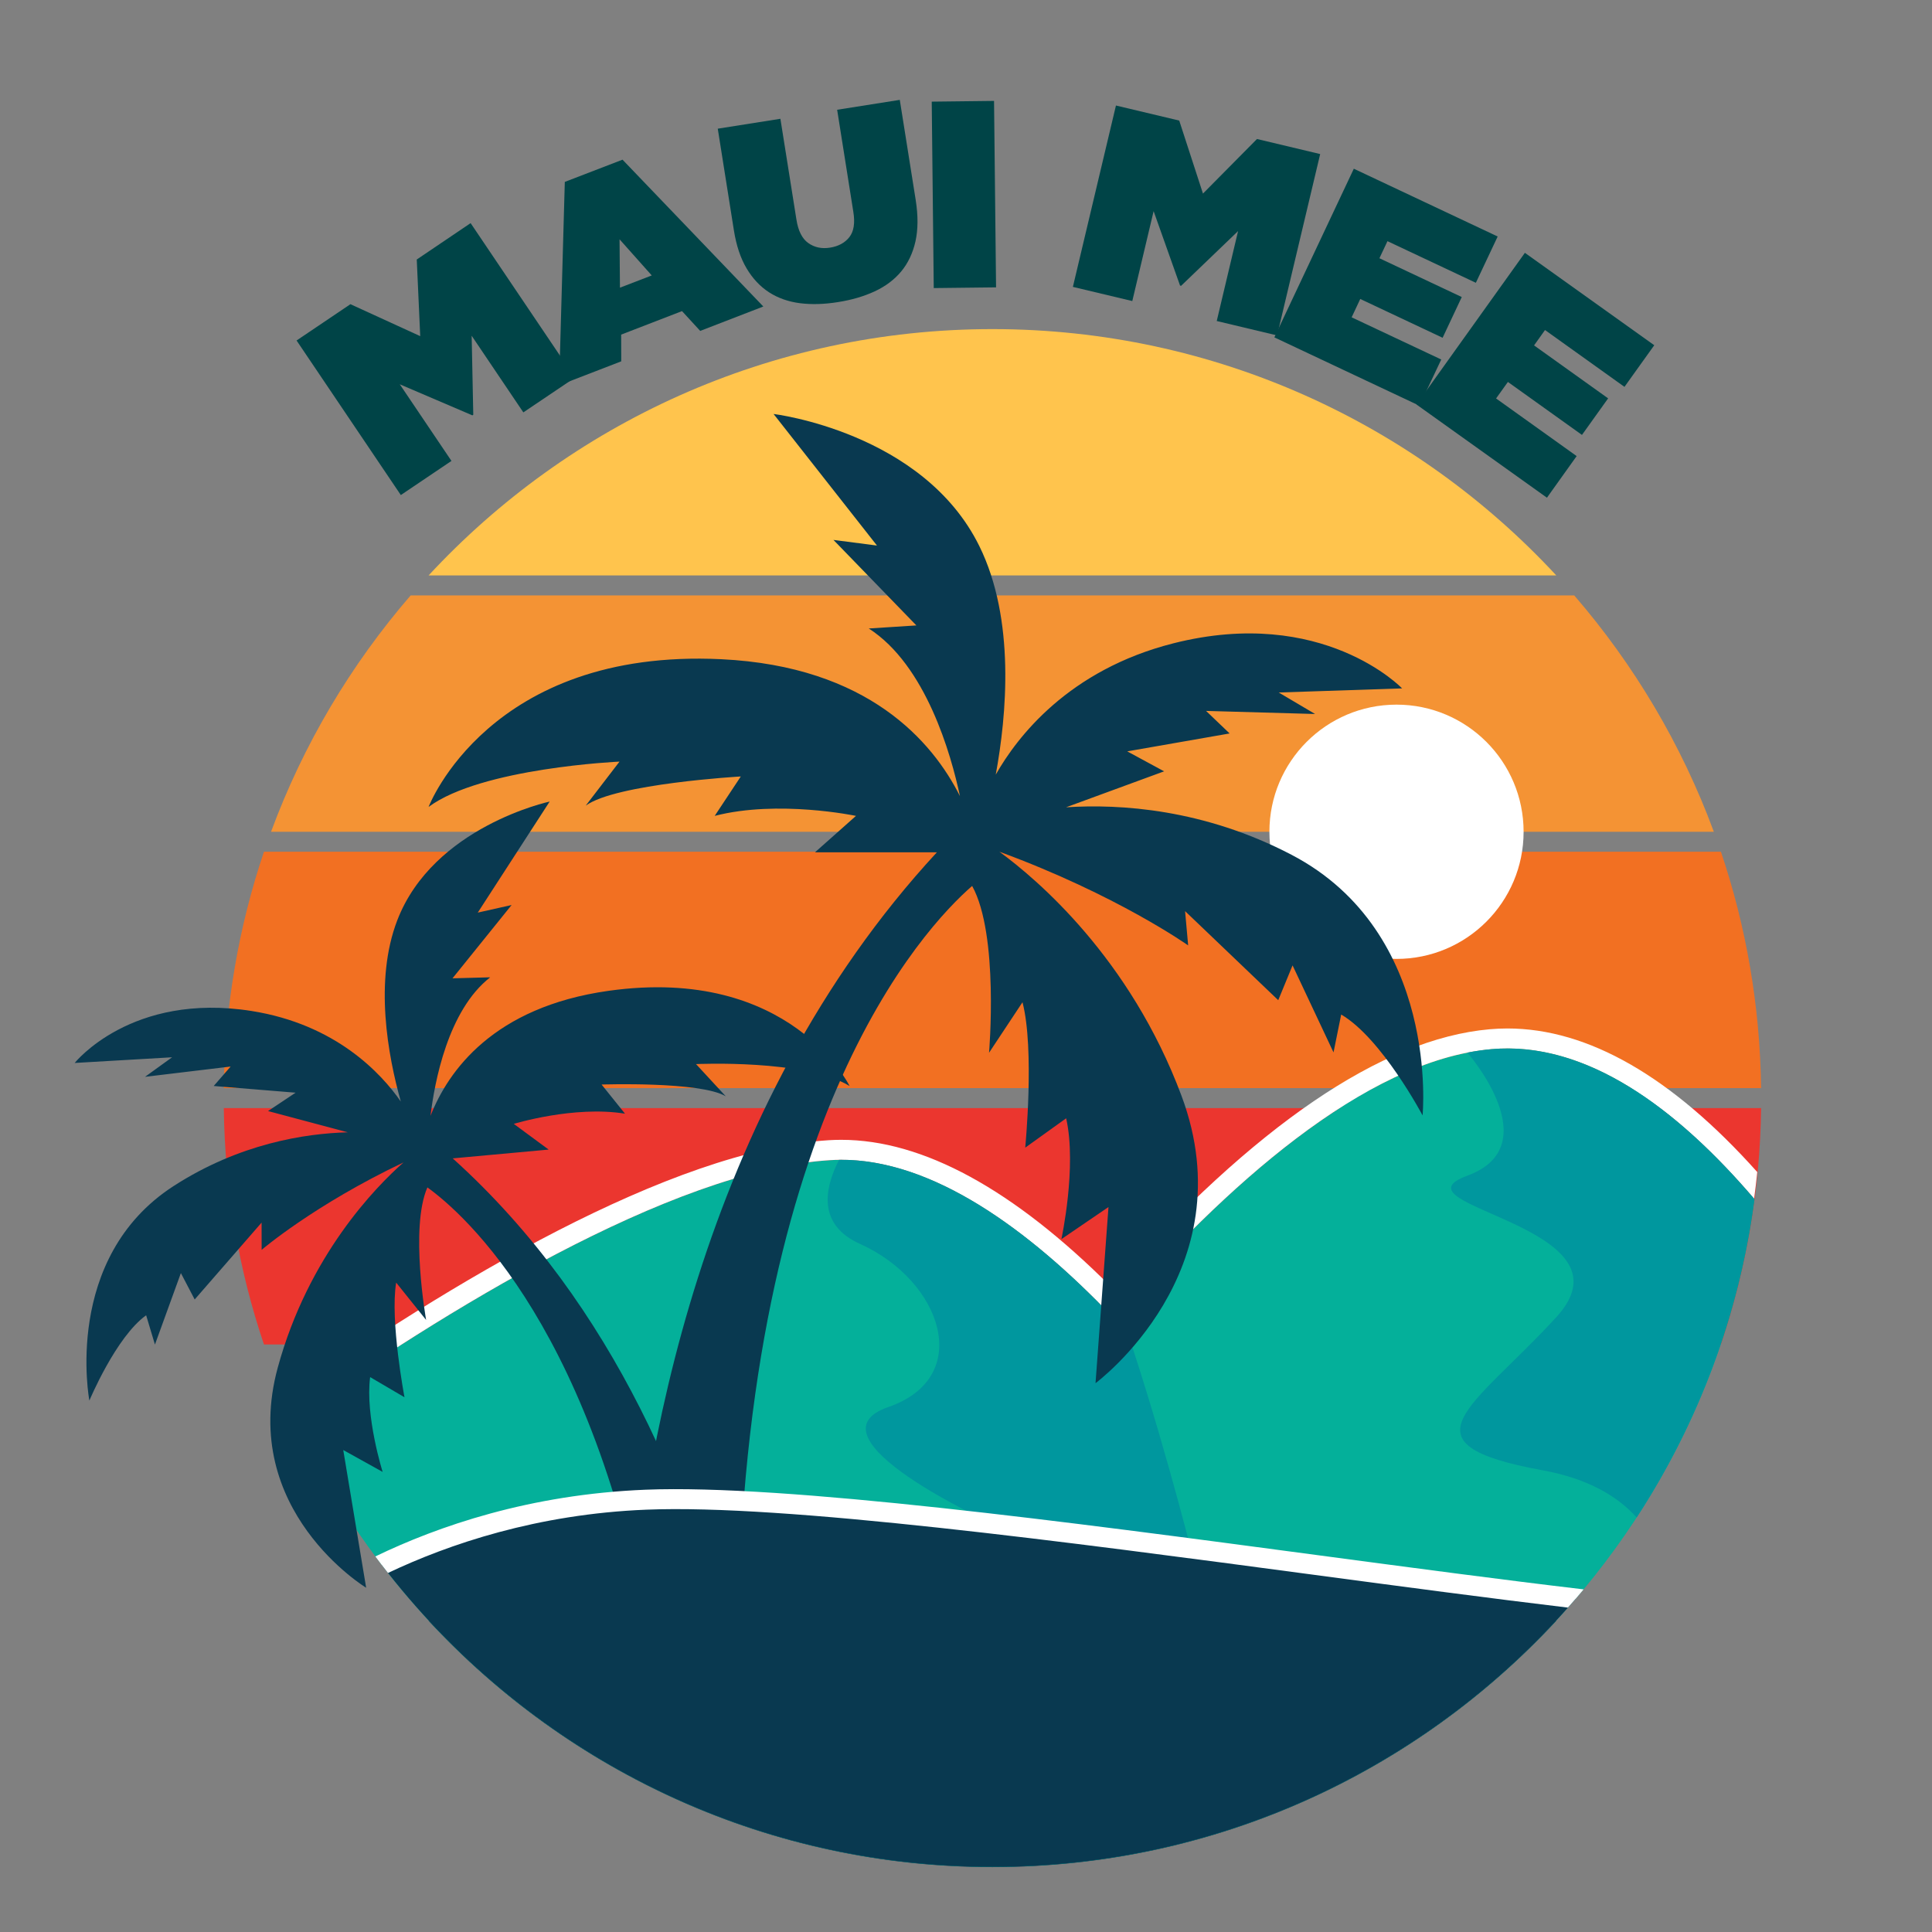 <svg xmlns="http://www.w3.org/2000/svg" xmlns:xlink="http://www.w3.org/1999/xlink" width="500" zoomAndPan="magnify" viewBox="0 0 375 375" height="500" preserveAspectRatio="xMidYMid meet" version="1.0"><rect x="0" y="0" width="375" height="375" fill="#808080" stroke="none"/><defs><g/><clipPath id="fec73a8c0c"><path d="M 43.109 165.27 L 341.828 165.27 L 341.828 211.352 L 43.109 211.352 Z M 43.109 165.27 " clip-rule="nonzero"/></clipPath><clipPath id="748045e310"><path d="M 43.109 215 L 341.828 215 L 341.828 261 L 43.109 261 Z M 43.109 215 " clip-rule="nonzero"/></clipPath><clipPath id="edb24fd6b5"><path d="M 83 314.195 L 302.078 314.195 L 302.078 362.406 L 83 362.406 Z M 83 314.195 " clip-rule="nonzero"/></clipPath><clipPath id="ec580491e6"><path d="M 83 63.879 L 303 63.879 L 303 112 L 83 112 Z M 83 63.879 " clip-rule="nonzero"/></clipPath><clipPath id="7a44be8a6b"><path d="M 56.688 203.105 L 340.875 203.105 L 340.875 362.406 L 56.688 362.406 Z M 56.688 203.105 " clip-rule="nonzero"/></clipPath><clipPath id="e58af1fefb"><path d="M 55 199 L 341.848 199 L 341.848 275 L 55 275 Z M 55 199 " clip-rule="nonzero"/></clipPath><clipPath id="af0bc15332"><path d="M 74 290.91 L 305.961 290.91 L 305.961 362.406 L 74 362.406 Z M 74 290.91 " clip-rule="nonzero"/></clipPath></defs><g clip-path="url(#fec73a8c0c)"><path fill="#f27022" d="M 341.828 211.203 C 341.621 195.176 338.906 179.754 334.031 165.324 L 51.234 165.324 C 46.363 179.754 43.645 195.176 43.438 211.203 L 341.828 211.203 " fill-opacity="1" fill-rule="nonzero"/></g><path fill="#f49334" d="M 52.609 161.449 L 332.656 161.449 C 326.398 144.496 317.156 128.988 305.559 115.57 L 79.707 115.57 C 68.109 128.988 58.867 144.496 52.609 161.449 " fill-opacity="1" fill-rule="nonzero"/><g clip-path="url(#748045e310)"><path fill="#eb362f" d="M 334.031 260.957 C 338.906 246.527 341.625 231.109 341.828 215.082 L 43.438 215.082 C 43.645 231.109 46.359 246.527 51.234 260.957 L 334.031 260.957 " fill-opacity="1" fill-rule="nonzero"/></g><g clip-path="url(#edb24fd6b5)"><path fill="#093950" d="M 83.188 314.59 C 110.441 343.992 149.387 362.406 192.633 362.406 C 235.883 362.406 274.824 343.992 302.078 314.59 L 83.188 314.59 " fill-opacity="1" fill-rule="nonzero"/></g><g clip-path="url(#ec580491e6)"><path fill="#ffc44d" d="M 302.078 111.695 C 274.824 82.289 235.879 63.879 192.633 63.879 C 149.387 63.879 110.441 82.289 83.188 111.695 L 302.078 111.695 " fill-opacity="1" fill-rule="nonzero"/></g><path fill="#ffffff" d="M 295.73 161.449 C 295.73 175.078 284.684 186.125 271.062 186.125 C 257.434 186.125 246.391 175.078 246.391 161.449 C 246.391 147.82 257.434 136.77 271.062 136.77 C 284.684 136.77 295.73 147.82 295.73 161.449 " fill-opacity="1" fill-rule="nonzero"/><g clip-path="url(#7a44be8a6b)"><path fill="#04b09a" d="M 340.543 232.746 C 325.516 215.148 307.902 201.996 289.453 203.645 C 264.906 205.832 237.68 230.344 215.832 255.504 C 199.008 237.934 179.645 224.023 161.117 225.184 C 130.031 227.125 84.992 255.328 56.898 275.137 C 80.438 326.598 132.359 362.355 192.633 362.355 C 268.379 362.355 330.934 305.891 340.543 232.746 " fill-opacity="1" fill-rule="nonzero"/></g><g clip-path="url(#e58af1fefb)"><path fill="#ffffff" d="M 57.117 274.98 C 85.227 255.184 130.109 227.121 161.117 225.184 C 161.84 225.137 162.562 225.113 163.289 225.113 C 181.152 225.117 199.664 238.621 215.832 255.504 C 237.68 230.344 264.906 205.832 289.453 203.645 C 290.5 203.551 291.543 203.504 292.586 203.504 C 309.863 203.504 326.309 216.102 340.469 232.66 C 340.699 230.945 340.91 229.227 341.082 227.492 C 324.562 209.016 308.262 199.625 292.586 199.625 C 291.426 199.625 290.254 199.68 289.105 199.781 C 268.203 201.648 243.512 218.473 215.68 249.805 C 196.734 230.844 179.125 221.238 163.289 221.238 C 162.484 221.238 161.672 221.262 160.879 221.312 C 129.988 223.242 86.699 249.461 55.512 271.375 C 56.027 272.586 56.566 273.789 57.117 274.98 " fill-opacity="1" fill-rule="nonzero"/></g><path fill="#093950" d="M 142.312 323.039 C 134.918 292.711 119.598 253.414 87.871 224.84 L 106.492 223.133 L 99.727 218.145 C 99.727 218.145 111.387 214.555 121.312 216.164 L 116.77 210.508 C 116.77 210.508 135.953 209.855 140.875 212.793 L 135.098 206.539 C 135.098 206.539 156.297 205.547 164.902 210.793 C 164.902 210.793 153.449 187.344 118.102 192.32 C 95.746 195.469 86.984 207.879 83.562 216.578 C 84.336 210.117 86.918 196.113 95.148 189.695 L 87.832 189.891 L 99.301 175.664 L 92.734 177.137 L 106.688 155.582 C 106.688 155.582 84.105 160.414 77.102 178.648 C 72.602 190.363 75.293 204.906 77.797 213.805 C 73.996 208.336 65.195 198.82 48.824 196.23 C 25.457 192.535 14.496 206.32 14.496 206.32 L 33.402 205.219 L 28.148 209.012 L 44.766 207.016 L 41.48 210.789 L 57.375 212.09 L 52.023 215.656 L 67.504 219.781 C 59.211 220 46.492 221.957 33.719 230.195 C 12.051 244.172 17.348 271.848 17.348 271.848 C 17.348 271.848 22.52 259.465 28.367 255.297 L 30.074 260.98 L 35.109 247.105 L 37.789 252.227 L 50.773 237.309 L 50.785 242.594 C 50.785 242.594 60.957 233.875 78.316 225.629 C 72.949 230.363 59.836 243.711 53.906 265.473 C 46.355 293.195 71.07 308.18 71.07 308.18 L 66.625 281.449 L 74.27 285.695 C 74.27 285.695 70.855 274.855 71.844 267.297 L 78.512 271.207 C 78.512 271.207 75.676 256.324 76.895 248.953 L 82.711 256.203 C 82.711 256.203 79.516 238.336 82.957 230.477 C 89.988 235.535 116.141 258.34 126.758 323.039 L 142.312 323.039 " fill-opacity="1" fill-rule="nonzero"/><path fill="#00979e" d="M 284.82 228.195 C 268.996 234.012 318.367 237.891 302.078 255.66 C 285.793 273.43 271.082 280.215 299.43 285.383 C 308.355 287.012 314.055 290.512 317.672 294.539 C 329.559 276.312 337.578 255.324 340.543 232.746 C 325.516 215.148 307.902 201.996 289.453 203.645 C 287.918 203.781 286.375 204.004 284.82 204.312 C 284.82 204.312 300.645 222.383 284.82 228.195 " fill-opacity="1" fill-rule="nonzero"/><path fill="#00979e" d="M 231.109 300.543 C 231.109 300.543 224.727 275.312 217.234 253.902 C 216.766 254.438 216.297 254.969 215.832 255.504 C 199.535 238.484 180.855 224.898 162.859 225.117 C 159.887 230.926 158.797 237.789 166.934 241.445 C 182.758 248.551 189.219 267.289 172.422 273.105 C 155.629 278.922 192.633 295.75 192.633 295.75 L 231.109 300.543 " fill-opacity="1" fill-rule="nonzero"/><path fill="#093950" d="M 250.688 165.914 C 233.648 157.012 217.398 156.016 206.922 156.695 L 225.953 149.715 L 218.797 145.84 L 238.668 142.363 L 234.098 137.988 L 255.258 138.586 L 248.203 134.414 L 272.148 133.617 C 272.148 133.617 256.75 117.52 227.738 124.871 C 207.414 130.023 197.43 143.031 193.273 150.359 C 195.395 138.859 197.109 120.23 190.086 105.988 C 179.16 83.828 150.148 80.352 150.148 80.352 L 170.219 105.891 L 161.773 104.797 L 177.867 121.395 L 168.629 121.988 C 179.738 129.125 184.605 146.465 186.324 154.52 C 181.012 143.957 168.543 129.336 140.016 127.953 C 94.91 125.766 83.188 156.625 83.188 156.625 C 93.422 149.027 120.246 147.828 120.246 147.828 L 113.688 156.375 C 119.551 152.102 143.789 150.711 143.789 150.711 L 138.723 158.363 C 151.043 155.184 166.145 158.363 166.145 158.363 L 158.195 165.426 L 181.855 165.426 C 135.777 215.266 124.277 283.43 121.676 322.66 L 143.18 322.66 C 143.172 218.098 179.516 179.93 188.695 171.961 C 193.938 181.461 191.973 204.34 191.973 204.34 L 198.465 194.535 C 200.848 203.68 198.996 222.758 198.996 222.758 L 206.941 217.059 C 209.062 226.469 206.016 240.516 206.016 240.516 L 215.156 234.285 L 212.641 268.473 C 212.641 268.473 242.047 246.742 229.328 212.688 C 219.348 185.957 201.285 170.66 193.98 165.316 C 216.801 173.699 230.621 183.504 230.621 183.504 L 230.023 176.848 L 248.105 194.137 L 250.887 187.379 L 258.836 204.273 L 260.324 196.922 C 268.172 201.492 276.121 216.496 276.121 216.496 C 276.121 216.496 279.598 181.02 250.688 165.914 " fill-opacity="1" fill-rule="nonzero"/><g clip-path="url(#af0bc15332)"><path fill="#093950" d="M 305.879 310.27 C 248.641 303.473 162.062 289.625 125.375 291.09 C 103.547 291.965 86.047 297.988 74.082 303.719 C 101.348 339.359 144.301 362.355 192.633 362.355 C 237.934 362.355 278.516 342.152 305.879 310.27 " fill-opacity="1" fill-rule="nonzero"/></g><path fill="#ffffff" d="M 75.305 305.312 C 87.09 299.723 104.223 293.879 125.449 293.027 C 152.211 291.938 206.949 299.254 255.238 305.695 C 272.625 308.016 289.426 310.254 304.332 312.035 C 305.367 310.871 306.383 309.695 307.379 308.496 C 291.875 306.672 274.133 304.305 255.75 301.855 C 207.309 295.391 152.398 288.07 125.297 289.152 C 102.828 290.051 84.984 296.242 72.855 302.105 C 73.66 303.184 74.473 304.254 75.305 305.312 " fill-opacity="1" fill-rule="nonzero"/><g fill="#004447" fill-opacity="1"><g transform="translate(76.096, 97.246)"><g><path d="M -18.531 -31.156 L -8.078 -38.203 L 5.469 -32 L 4.797 -46.875 L 15.25 -53.938 L 35.484 -23.938 L 25.484 -17.203 L 15.453 -32.078 L 15.766 -16.75 L 15.594 -16.625 L 1.5 -22.656 L 11.531 -7.781 L 1.703 -1.156 Z M -18.531 -31.156 "/></g></g></g><g fill="#004447" fill-opacity="1"><g transform="translate(109.051, 74.588)"><g><path d="M -0.531 0.203 L 0.578 -39.281 L 11.781 -43.594 L 39.109 -15.094 L 26.859 -10.359 L 23.328 -14.203 L 11.516 -9.641 L 11.531 -4.453 Z M 17.453 -21.125 L 11.203 -28.141 L 11.281 -18.75 Z M 17.453 -21.125 "/></g></g></g><g fill="#004447" fill-opacity="1"><g transform="translate(143.256, 60.994)"><g><path d="M -0.812 -16.312 L -3.938 -36.016 L 8.219 -37.938 L 11.328 -18.391 C 11.672 -16.18 12.441 -14.656 13.641 -13.812 C 14.836 -12.969 16.234 -12.672 17.828 -12.922 C 19.473 -13.18 20.727 -13.859 21.594 -14.953 C 22.469 -16.055 22.727 -17.695 22.375 -19.875 L 19.234 -39.688 L 31.391 -41.609 L 34.484 -22.156 C 34.961 -19.102 34.945 -16.438 34.438 -14.156 C 33.926 -11.875 33.004 -9.926 31.672 -8.312 C 30.336 -6.707 28.617 -5.414 26.516 -4.438 C 24.422 -3.469 22.051 -2.773 19.406 -2.359 C 16.75 -1.93 14.289 -1.859 12.031 -2.141 C 9.77 -2.43 7.77 -3.133 6.031 -4.25 C 4.289 -5.375 2.832 -6.926 1.656 -8.906 C 0.477 -10.883 -0.344 -13.352 -0.812 -16.312 Z M -0.812 -16.312 "/></g></g></g><g fill="#004447" fill-opacity="1"><g transform="translate(179.068, 55.932)"><g><path d="M 1.781 -36.203 L 13.875 -36.344 L 14.266 -0.156 L 2.172 -0.016 Z M 1.781 -36.203 "/></g></g></g><g fill="#004447" fill-opacity="1"><g transform="translate(193.918, 55.725)"><g/></g></g><g fill="#004447" fill-opacity="1"><g transform="translate(206.246, 55.215)"><g><path d="M 10.359 -34.734 L 22.641 -31.812 L 27.25 -17.641 L 37.734 -28.234 L 50 -25.312 L 41.641 9.891 L 29.922 7.094 L 34.062 -10.359 L 23 0.266 L 22.797 0.203 L 17.672 -14.234 L 13.531 3.219 L 2 0.469 Z M 10.359 -34.734 "/></g></g></g><g fill="#004447" fill-opacity="1"><g transform="translate(245.494, 64.608)"><g><path d="M 17.281 -31.859 L 45.203 -18.703 L 40.969 -9.719 L 23.812 -17.797 L 22.25 -14.484 L 38.234 -6.953 L 34.516 0.953 L 18.531 -6.578 L 16.859 -3.016 L 34.25 5.172 L 30.016 14.141 L 1.859 0.875 Z M 17.281 -31.859 "/></g></g></g><g fill="#004447" fill-opacity="1"><g transform="translate(273.261, 77.308)"><g><path d="M 22.719 -28.234 L 47.828 -10.297 L 42.047 -2.219 L 26.625 -13.25 L 24.5 -10.266 L 38.875 0.016 L 33.797 7.109 L 19.422 -3.172 L 17.125 0.031 L 32.766 11.219 L 27 19.297 L 1.672 1.203 Z M 22.719 -28.234 "/></g></g></g></svg>
